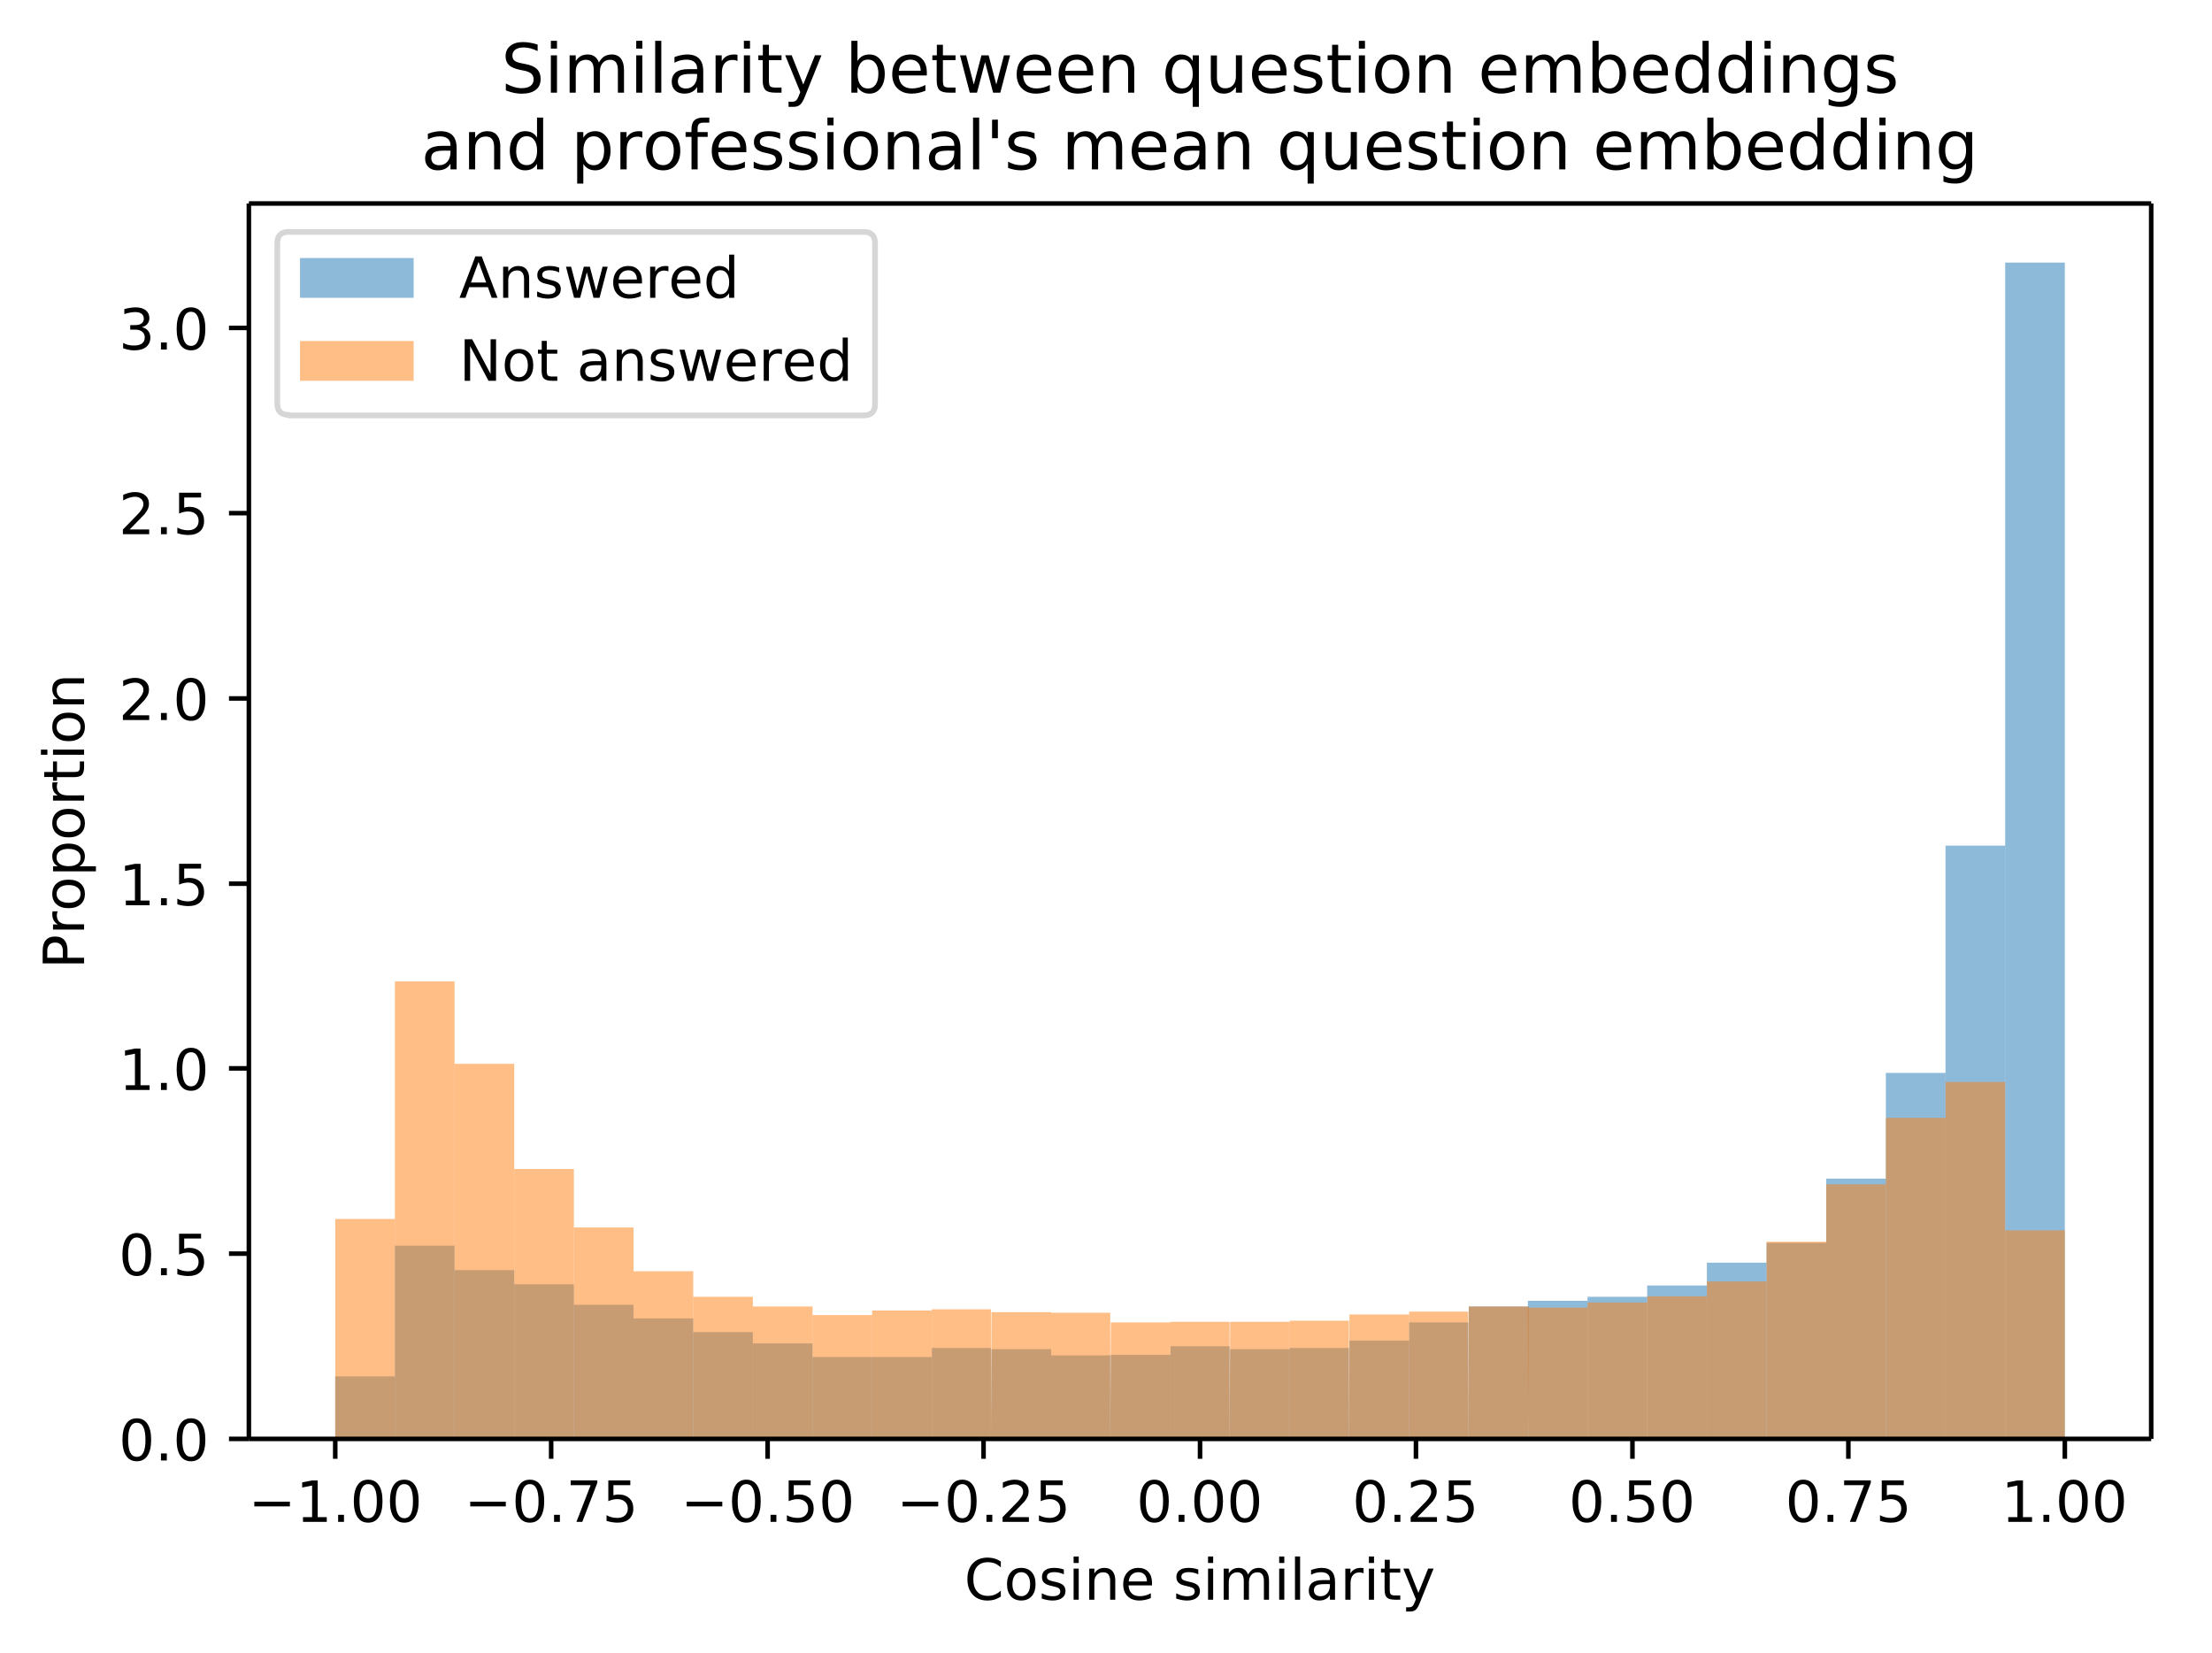 <svg height="387.7" viewBox="0 0 389.3 290.8" width="519" xmlns="http://www.w3.org/2000/svg" xmlns:xlink="http://www.w3.org/1999/xlink"><defs><style>*{stroke-linecap:butt;stroke-linejoin:round}</style></defs><g id="figure_1"><path d="M0 290.8h389.3V0H0z" fill="none" id="patch_1"/><g id="axes_1"><path d="M43.8 253.2h334.8V35.8H43.8z" fill="#fff" id="patch_2"/><path clip-path="url(#pc7cd8b26fc)" d="M59 253.2h10.5v-11H59z" fill="#1f77b4" fill-opacity=".5" id="patch_3"/><path clip-path="url(#pc7cd8b26fc)" d="M69.5 253.2H80v-34H69.5z" fill="#1f77b4" fill-opacity=".5" id="patch_4"/><path clip-path="url(#pc7cd8b26fc)" d="M80 253.2h10.5v-29.7H80z" fill="#1f77b4" fill-opacity=".5" id="patch_5"/><path clip-path="url(#pc7cd8b26fc)" d="M90.5 253.2H101V226H90.5z" fill="#1f77b4" fill-opacity=".5" id="patch_6"/><path clip-path="url(#pc7cd8b26fc)" d="M101 253.2h10.5v-23.6H101z" fill="#1f77b4" fill-opacity=".5" id="patch_7"/><path clip-path="url(#pc7cd8b26fc)" d="M111.5 253.2H122V232h-10.5z" fill="#1f77b4" fill-opacity=".5" id="patch_8"/><path clip-path="url(#pc7cd8b26fc)" d="M122 253.2h10.5v-18.8H122z" fill="#1f77b4" fill-opacity=".5" id="patch_9"/><path clip-path="url(#pc7cd8b26fc)" d="M132.5 253.2H143v-16.8h-10.5z" fill="#1f77b4" fill-opacity=".5" id="patch_10"/><path clip-path="url(#pc7cd8b26fc)" d="M143 253.2h10.5v-14.4H143z" fill="#1f77b4" fill-opacity=".5" id="patch_11"/><path clip-path="url(#pc7cd8b26fc)" d="M153.5 253.2H164v-14.4h-10.5z" fill="#1f77b4" fill-opacity=".5" id="patch_12"/><path clip-path="url(#pc7cd8b26fc)" d="M164 253.2h10.4v-16H164z" fill="#1f77b4" fill-opacity=".5" id="patch_13"/><path clip-path="url(#pc7cd8b26fc)" d="M174.4 253.2H185v-15.8h-10.5z" fill="#1f77b4" fill-opacity=".5" id="patch_14"/><path clip-path="url(#pc7cd8b26fc)" d="M185 253.2h10.4v-14.7H185z" fill="#1f77b4" fill-opacity=".5" id="patch_15"/><path clip-path="url(#pc7cd8b26fc)" d="M195.4 253.2H206v-14.8h-10.5z" fill="#1f77b4" fill-opacity=".5" id="patch_16"/><path clip-path="url(#pc7cd8b26fc)" d="M206 253.2h10.4v-16.3H206z" fill="#1f77b4" fill-opacity=".5" id="patch_17"/><path clip-path="url(#pc7cd8b26fc)" d="M216.4 253.2H227v-15.8h-10.5z" fill="#1f77b4" fill-opacity=".5" id="patch_18"/><path clip-path="url(#pc7cd8b26fc)" d="M227 253.2h10.4v-16H227z" fill="#1f77b4" fill-opacity=".5" id="patch_19"/><path clip-path="url(#pc7cd8b26fc)" d="M237.4 253.2H248v-17.3h-10.5z" fill="#1f77b4" fill-opacity=".5" id="patch_20"/><path clip-path="url(#pc7cd8b26fc)" d="M248 253.2h10.4v-20.5H248z" fill="#1f77b4" fill-opacity=".5" id="patch_21"/><path clip-path="url(#pc7cd8b26fc)" d="M258.4 253.2H269v-23.3h-10.5z" fill="#1f77b4" fill-opacity=".5" id="patch_22"/><path clip-path="url(#pc7cd8b26fc)" d="M269 253.2h10.4v-24.3h-10.5z" fill="#1f77b4" fill-opacity=".5" id="patch_23"/><path clip-path="url(#pc7cd8b26fc)" d="M279.4 253.2h10.5v-25h-10.5z" fill="#1f77b4" fill-opacity=".5" id="patch_24"/><path clip-path="url(#pc7cd8b26fc)" d="M289.9 253.2h10.5v-27h-10.5z" fill="#1f77b4" fill-opacity=".5" id="patch_25"/><path clip-path="url(#pc7cd8b26fc)" d="M300.4 253.2h10.5v-31h-10.5z" fill="#1f77b4" fill-opacity=".5" id="patch_26"/><path clip-path="url(#pc7cd8b26fc)" d="M310.9 253.2h10.5v-34.5h-10.5z" fill="#1f77b4" fill-opacity=".5" id="patch_27"/><path clip-path="url(#pc7cd8b26fc)" d="M321.4 253.2h10.5v-45.8h-10.5z" fill="#1f77b4" fill-opacity=".5" id="patch_28"/><path clip-path="url(#pc7cd8b26fc)" d="M331.9 253.2h10.5v-64.4h-10.5z" fill="#1f77b4" fill-opacity=".5" id="patch_29"/><path clip-path="url(#pc7cd8b26fc)" d="M342.4 253.2h10.5V148.8h-10.5z" fill="#1f77b4" fill-opacity=".5" id="patch_30"/><path clip-path="url(#pc7cd8b26fc)" d="M352.9 253.2h10.5v-207h-10.5z" fill="#1f77b4" fill-opacity=".5" id="patch_31"/><path clip-path="url(#pc7cd8b26fc)" d="M59 253.2h10.5v-38.7H59z" fill="#ff7f0e" fill-opacity=".5" id="patch_32"/><path clip-path="url(#pc7cd8b26fc)" d="M69.5 253.2H80v-80.5H69.5z" fill="#ff7f0e" fill-opacity=".5" id="patch_33"/><path clip-path="url(#pc7cd8b26fc)" d="M80 253.2h10.5v-66H80z" fill="#ff7f0e" fill-opacity=".5" id="patch_34"/><path clip-path="url(#pc7cd8b26fc)" d="M90.5 253.2H101v-47.5H90.5z" fill="#ff7f0e" fill-opacity=".5" id="patch_35"/><path clip-path="url(#pc7cd8b26fc)" d="M101 253.2h10.5V216H101z" fill="#ff7f0e" fill-opacity=".5" id="patch_36"/><path clip-path="url(#pc7cd8b26fc)" d="M111.5 253.2H122v-29.5h-10.5z" fill="#ff7f0e" fill-opacity=".5" id="patch_37"/><path clip-path="url(#pc7cd8b26fc)" d="M122 253.2h10.5v-25H122z" fill="#ff7f0e" fill-opacity=".5" id="patch_38"/><path clip-path="url(#pc7cd8b26fc)" d="M132.5 253.2H143v-23.3h-10.5z" fill="#ff7f0e" fill-opacity=".5" id="patch_39"/><path clip-path="url(#pc7cd8b26fc)" d="M143 253.2h10.5v-21.8H143z" fill="#ff7f0e" fill-opacity=".5" id="patch_40"/><path clip-path="url(#pc7cd8b26fc)" d="M153.5 253.2H164v-22.6h-10.5z" fill="#ff7f0e" fill-opacity=".5" id="patch_41"/><path clip-path="url(#pc7cd8b26fc)" d="M164 253.2h10.4v-22.8H164z" fill="#ff7f0e" fill-opacity=".5" id="patch_42"/><path clip-path="url(#pc7cd8b26fc)" d="M174.4 253.2H185v-22.3h-10.5z" fill="#ff7f0e" fill-opacity=".5" id="patch_43"/><path clip-path="url(#pc7cd8b26fc)" d="M185 253.2h10.4V231H185z" fill="#ff7f0e" fill-opacity=".5" id="patch_44"/><path clip-path="url(#pc7cd8b26fc)" d="M195.4 253.2H206v-20.5h-10.5z" fill="#ff7f0e" fill-opacity=".5" id="patch_45"/><path clip-path="url(#pc7cd8b26fc)" d="M206 253.2h10.4v-20.6H206z" fill="#ff7f0e" fill-opacity=".5" id="patch_46"/><path clip-path="url(#pc7cd8b26fc)" d="M216.4 253.2H227v-20.6h-10.5z" fill="#ff7f0e" fill-opacity=".5" id="patch_47"/><path clip-path="url(#pc7cd8b26fc)" d="M227 253.2h10.4v-20.8H227z" fill="#ff7f0e" fill-opacity=".5" id="patch_48"/><path clip-path="url(#pc7cd8b26fc)" d="M237.4 253.2H248v-21.9h-10.5z" fill="#ff7f0e" fill-opacity=".5" id="patch_49"/><path clip-path="url(#pc7cd8b26fc)" d="M248 253.2h10.4v-22.4H248z" fill="#ff7f0e" fill-opacity=".5" id="patch_50"/><path clip-path="url(#pc7cd8b26fc)" d="M258.4 253.2H269v-23.3h-10.5z" fill="#ff7f0e" fill-opacity=".5" id="patch_51"/><path clip-path="url(#pc7cd8b26fc)" d="M269 253.2h10.4v-23.1h-10.5z" fill="#ff7f0e" fill-opacity=".5" id="patch_52"/><path clip-path="url(#pc7cd8b26fc)" d="M279.4 253.2h10.5v-24h-10.5z" fill="#ff7f0e" fill-opacity=".5" id="patch_53"/><path clip-path="url(#pc7cd8b26fc)" d="M289.9 253.2h10.5v-25.1h-10.5z" fill="#ff7f0e" fill-opacity=".5" id="patch_54"/><path clip-path="url(#pc7cd8b26fc)" d="M300.4 253.2h10.5v-27.7h-10.5z" fill="#ff7f0e" fill-opacity=".5" id="patch_55"/><path clip-path="url(#pc7cd8b26fc)" d="M310.9 253.2h10.5v-34.7h-10.5z" fill="#ff7f0e" fill-opacity=".5" id="patch_56"/><path clip-path="url(#pc7cd8b26fc)" d="M321.4 253.2h10.5v-44.8h-10.5z" fill="#ff7f0e" fill-opacity=".5" id="patch_57"/><path clip-path="url(#pc7cd8b26fc)" d="M331.9 253.2h10.5v-56.5h-10.5z" fill="#ff7f0e" fill-opacity=".5" id="patch_58"/><path clip-path="url(#pc7cd8b26fc)" d="M342.4 253.2h10.5v-62.8h-10.5z" fill="#ff7f0e" fill-opacity=".5" id="patch_59"/><path clip-path="url(#pc7cd8b26fc)" d="M352.9 253.2h10.5v-36.7h-10.5z" fill="#ff7f0e" fill-opacity=".5" id="patch_60"/><g id="matplotlib.axis_1"><g id="xtick_1"><g id="line2d_1"><defs><path d="M0 0v3.5" id="m73b3be6d6d" stroke="#000" stroke-width=".8"/></defs><use x="59" xlink:href="#m73b3be6d6d" y="253.2" stroke="#000" stroke-width=".8"/></g><g id="text_1"><defs><path d="M10.6 35.5h62.6v-8.3H10.6z" id="DejaVuSans-8722"/><path d="M12.4 8.3h16.1v55.6L11 60.4v9l17.4 3.5h9.9V8.3h16V0H12.5z" id="DejaVuSans-49"/><path d="M10.7 12.4H21V0H10.7z" id="DejaVuSans-46"/><path d="M31.8 66.4q-7.6 0-11.5-7.5-3.8-7.5-3.8-22.5t3.8-22.5q3.9-7.5 11.5-7.5 7.7 0 11.5 7.5T47 36.4q0 15-3.8 22.5t-11.5 7.5zm0 7.8q12.2 0 18.7-9.7T57 36.4Q57 18 50.5 8.3 44-1.4 31.8-1.4 19.5-1.4 13 8.3q-6.5 9.7-6.5 28 0 18.5 6.5 28.2 6.4 9.7 18.7 9.7z" id="DejaVuSans-48"/></defs><g transform="matrix(.1 0 0 -.1 43.7 267.8)"><use xlink:href="#DejaVuSans-8722"/><use x="83.8" xlink:href="#DejaVuSans-49"/><use x="147.4" xlink:href="#DejaVuSans-46"/><use x="179.2" xlink:href="#DejaVuSans-48"/><use x="242.8" xlink:href="#DejaVuSans-48"/></g></g></g><g id="xtick_2"><use x="97" xlink:href="#m73b3be6d6d" y="253.2" stroke="#000" stroke-width=".8" id="line2d_2"/><g id="text_2"><defs><path d="M8.2 73h46.9v-4.3L28.6 0H18.3l25 64.6H8.1z" id="DejaVuSans-55"/><path d="M10.8 73h38.7v-8.4H19.8V46.7q2.2.8 4.3 1.1 2.2.4 4.3.4 12.2 0 19.4-6.7 7-6.7 7-18.1 0-11.8-7.2-18.3-7.4-6.5-20.7-6.5-4.6 0-9.4.8-4.7.7-9.8 2.3v10q4.4-2.5 9.1-3.6 4.7-1.2 9.9-1.2 8.5 0 13.4 4.4 5 4.5 5 12 0 7.7-5 12.1Q35 40 26.7 40q-4 0-7.9-.9-4-.9-8-2.7z" id="DejaVuSans-53"/></defs><g transform="matrix(.1 0 0 -.1 81.7 267.8)"><use xlink:href="#DejaVuSans-8722"/><use x="83.8" xlink:href="#DejaVuSans-48"/><use x="147.4" xlink:href="#DejaVuSans-46"/><use x="179.2" xlink:href="#DejaVuSans-55"/><use x="242.8" xlink:href="#DejaVuSans-53"/></g></g></g><g id="xtick_3"><use x="135.1" xlink:href="#m73b3be6d6d" y="253.2" stroke="#000" stroke-width=".8" id="line2d_3"/><g transform="matrix(.1 0 0 -.1 119.8 267.8)" id="text_3"><use xlink:href="#DejaVuSans-8722"/><use x="83.8" xlink:href="#DejaVuSans-48"/><use x="147.4" xlink:href="#DejaVuSans-46"/><use x="179.2" xlink:href="#DejaVuSans-53"/><use x="242.8" xlink:href="#DejaVuSans-48"/></g></g><g id="xtick_4"><use x="173.1" xlink:href="#m73b3be6d6d" y="253.2" stroke="#000" stroke-width=".8" id="line2d_4"/><g id="text_4"><defs><path d="M19.2 8.3h34.4V0H7.3v8.3l15.3 15.6q9.7 9.8 12.2 12.6 4.7 5.3 6.6 9 2 3.7 2 7.3 0 5.8-4.2 9.5-4 3.6-10.6 3.6-4.6 0-9.8-1.6-5.1-1.6-11-4.9v10q6 2.4 11.1 3.6 5.2 1.2 9.5 1.2 11.4 0 18-5.7 6.8-5.6 6.8-15 0-4.6-1.7-8.6-1.6-4-6-9.5l-7.9-8.2L19.2 8.3z" id="DejaVuSans-50"/></defs><g transform="matrix(.1 0 0 -.1 157.8 267.8)"><use xlink:href="#DejaVuSans-8722"/><use x="83.8" xlink:href="#DejaVuSans-48"/><use x="147.4" xlink:href="#DejaVuSans-46"/><use x="179.2" xlink:href="#DejaVuSans-50"/><use x="242.8" xlink:href="#DejaVuSans-53"/></g></g></g><g id="xtick_5"><use x="211.2" xlink:href="#m73b3be6d6d" y="253.2" stroke="#000" stroke-width=".8" id="line2d_5"/><g transform="matrix(.1 0 0 -.1 200 267.8)" id="text_5"><use xlink:href="#DejaVuSans-48"/><use x="63.6" xlink:href="#DejaVuSans-46"/><use x="95.4" xlink:href="#DejaVuSans-48"/><use x="159" xlink:href="#DejaVuSans-48"/></g></g><g id="xtick_6"><use x="249.2" xlink:href="#m73b3be6d6d" y="253.2" stroke="#000" stroke-width=".8" id="line2d_6"/><g transform="matrix(.1 0 0 -.1 238 267.8)" id="text_6"><use xlink:href="#DejaVuSans-48"/><use x="63.6" xlink:href="#DejaVuSans-46"/><use x="95.4" xlink:href="#DejaVuSans-50"/><use x="159" xlink:href="#DejaVuSans-53"/></g></g><g id="xtick_7"><use x="287.3" xlink:href="#m73b3be6d6d" y="253.2" stroke="#000" stroke-width=".8" id="line2d_7"/><g transform="matrix(.1 0 0 -.1 276.1 267.8)" id="text_7"><use xlink:href="#DejaVuSans-48"/><use x="63.6" xlink:href="#DejaVuSans-46"/><use x="95.4" xlink:href="#DejaVuSans-53"/><use x="159" xlink:href="#DejaVuSans-48"/></g></g><g id="xtick_8"><use x="325.3" xlink:href="#m73b3be6d6d" y="253.2" stroke="#000" stroke-width=".8" id="line2d_8"/><g transform="matrix(.1 0 0 -.1 314.2 267.8)" id="text_8"><use xlink:href="#DejaVuSans-48"/><use x="63.6" xlink:href="#DejaVuSans-46"/><use x="95.4" xlink:href="#DejaVuSans-55"/><use x="159" xlink:href="#DejaVuSans-53"/></g></g><g id="xtick_9"><use x="363.4" xlink:href="#m73b3be6d6d" y="253.2" stroke="#000" stroke-width=".8" id="line2d_9"/><g transform="matrix(.1 0 0 -.1 352.2 267.8)" id="text_9"><use xlink:href="#DejaVuSans-49"/><use x="63.6" xlink:href="#DejaVuSans-46"/><use x="95.4" xlink:href="#DejaVuSans-48"/><use x="159" xlink:href="#DejaVuSans-48"/></g></g><g id="text_10"><defs><path d="M52 44.2q3.4 6 8 9Q64.9 56 71 56q8.6 0 13.3-6 4.6-6 4.6-17V0h-9v32.7q0 7.9-2.8 11.7-2.8 3.8-8.5 3.8-7 0-11-4.7-4-4.6-4-12.6V0h-9.1v32.7q0 8-2.8 11.7-2.8 3.8-8.6 3.8-6.9 0-11-4.7-4-4.6-4-12.6V0h-9v54.7h9v-8.5q3 5 7.4 7.4Q29.8 56 35.7 56q6 0 10.1-3 4.2-3 6.2-8.8z" id="DejaVuSans-109"/><path d="M64.4 67.3V56.9q-5 4.6-10.6 7Q48 66 41.8 66q-12.5 0-19.1-7.6Q16 50.8 16 36.4q0-14.4 6.7-22 6.6-7.7 19.1-7.7 6.3 0 12 2.3 5.6 2.3 10.6 7V5.5q-5.2-3.5-11-5.3-5.7-1.7-12.2-1.7-16.5 0-26 10.1-9.6 10.1-9.6 27.7T15.1 64q9.6 10.1 26.1 10.1 6.5 0 12.3-1.7 5.8-1.8 11-5.2z" id="DejaVuSans-67"/><path d="M44.3 53v-8.4q-3.8 2-8 2.9-4 1-8.4 1-6.7 0-10-2-3.4-2.1-3.4-6.2 0-3.1 2.4-5 2.4-1.7 9.6-3.3l3-.7q9.7-2 13.7-5.8 4-3.7 4-10.4 0-7.6-6-12-6-4.5-16.6-4.5-4.4 0-9.1.8-4.8.9-10 2.6v9.3q5-2.6 9.7-4 4.9-1.2 9.6-1.2 6.4 0 9.8 2.2 3.4 2.2 3.4 6.1 0 3.7-2.5 5.6-2.4 2-10.8 3.8l-3.1.7q-8.4 1.8-12 5.4-3.8 3.6-3.8 10 0 7.7 5.5 11.9Q16.7 56 26.8 56q5 0 9.4-.7 4.4-.8 8-2.2z" id="DejaVuSans-115"/><path d="M9.4 54.7h9V0h-9zm0 21.3h9V64.6h-9z" id="DejaVuSans-105"/><path d="M54.9 33V0h-9v32.7q0 7.8-3 11.6-3 3.9-9.1 3.9-7.3 0-11.5-4.7Q18.1 39 18.1 31V0h-9v54.7h9v-8.5q3.2 5 7.6 7.4Q30.1 56 35.8 56q9.4 0 14.2-5.8Q55 44.3 55 33z" id="DejaVuSans-110"/><path d="M56.2 29.6v-4.4H14.9q.6-9.3 5.6-14.1 5-4.9 14-4.9 5 0 10 1.3 4.8 1.2 9.6 3.8V2.8q-4.8-2-10-3.1-5-1.1-10.2-1.1-13.1 0-20.7 7.6-7.7 7.6-7.7 20.6 0 13.4 7.3 21.3Q20 56 32.3 56q11 0 17.5-7.1 6.4-7.1 6.4-19.3zm-9 2.6q0 7.4-4.1 11.8-4 4.4-10.7 4.4-7.5 0-12-4.3-4.5-4.2-5.2-12z" id="DejaVuSans-101"/><path d="M30.6 48.4q-7.2 0-11.4-5.6Q15 37 15 27.3t4.2-15.5q4.1-5.6 11.4-5.6 7.2 0 11.4 5.7 4.2 5.6 4.2 15.4 0 9.7-4.2 15.4-4.2 5.7-11.4 5.7zm0 7.6q11.7 0 18.4-7.6 6.7-7.6 6.7-21.1 0-13.4-6.7-21-6.7-7.7-18.4-7.7-11.8 0-18.4 7.6Q5.5 14 5.5 27.3q0 13.5 6.7 21Q18.8 56 30.6 56z" id="DejaVuSans-111"/><path d="M9.4 76h9V0h-9z" id="DejaVuSans-108"/><path d="M34.3 27.5q-11 0-15.1-2.5-4.2-2.5-4.2-8.5 0-4.8 3.1-7.6 3.2-2.8 8.6-2.8 7.5 0 12 5.3t4.5 14v2zm17.9 3.7V0h-9v8.3q-3-5-7.7-7.3Q31-1.4 24.3-1.4 16-1.4 11 3.3 6 8 6 15.9q0 9.2 6.2 14 6.2 4.6 18.4 4.6h12.6v1q0 6.1-4 9.5-4.1 3.4-11.5 3.4-4.7 0-9.2-1.1-4.4-1.2-8.5-3.4v8.3q5 2 9.6 2.8 4.6 1 9 1 11.9 0 17.7-6.2 5.9-6.1 5.9-18.6z" id="DejaVuSans-97"/><path d="M41.1 46.3q-1.5.9-3.3 1.3-1.8.4-4 .4-7.5 0-11.6-5-4-5-4-14.2V0H9v54.7h9v-8.5q2.9 5 7.4 7.4Q30 56 36.5 56l2-.1 2.6-.4z" id="DejaVuSans-114"/><path d="M18.3 70.2V54.7h18.5v-7H18.3V18q0-6.7 1.8-8.6 1.9-1.9 7.5-1.9h9.2V0h-9.2Q17.2 0 13.2 3.9T9.2 18v29.7H2.8v7h6.6v15.5z" id="DejaVuSans-116"/><path d="M32.2-5q-3.8-9.8-7.5-12.8-3.6-3-9.6-3H7.9v7.5h5.3q3.7 0 5.7 1.8 2.1 1.7 4.6 8.3l1.6 4L3 54.8h9.5l17-42.8 17.2 42.8h9.5z" id="DejaVuSans-121"/></defs><g transform="matrix(.1 0 0 -.1 169.7 281.5)"><use xlink:href="#DejaVuSans-67"/><use x="69.8" xlink:href="#DejaVuSans-111"/><use x="131" xlink:href="#DejaVuSans-115"/><use x="183.1" xlink:href="#DejaVuSans-105"/><use x="210.9" xlink:href="#DejaVuSans-110"/><use x="274.3" xlink:href="#DejaVuSans-101"/><use x="335.8" xlink:href="#DejaVuSans-32"/><use x="367.6" xlink:href="#DejaVuSans-115"/><use x="419.7" xlink:href="#DejaVuSans-105"/><use x="447.5" xlink:href="#DejaVuSans-109"/><use x="544.9" xlink:href="#DejaVuSans-105"/><use x="572.7" xlink:href="#DejaVuSans-108"/><use x="600.4" xlink:href="#DejaVuSans-97"/><use x="661.7" xlink:href="#DejaVuSans-114"/><use x="702.8" xlink:href="#DejaVuSans-105"/><use x="730.6" xlink:href="#DejaVuSans-116"/><use x="769.8" xlink:href="#DejaVuSans-121"/></g></g></g><g id="matplotlib.axis_2"><g id="ytick_1"><g id="line2d_10"><defs><path d="M0 0h-3.5" id="me50ebf717c" stroke="#000" stroke-width=".8"/></defs><use x="43.8" xlink:href="#me50ebf717c" y="253.2" stroke="#000" stroke-width=".8"/></g><g transform="matrix(.1 0 0 -.1 20.9 257)" id="text_11"><use xlink:href="#DejaVuSans-48"/><use x="63.6" xlink:href="#DejaVuSans-46"/><use x="95.4" xlink:href="#DejaVuSans-48"/></g></g><g id="ytick_2"><use x="43.8" xlink:href="#me50ebf717c" y="220.6" stroke="#000" stroke-width=".8" id="line2d_11"/><g transform="matrix(.1 0 0 -.1 20.9 224.4)" id="text_12"><use xlink:href="#DejaVuSans-48"/><use x="63.6" xlink:href="#DejaVuSans-46"/><use x="95.4" xlink:href="#DejaVuSans-53"/></g></g><g id="ytick_3"><use x="43.8" xlink:href="#me50ebf717c" y="188" stroke="#000" stroke-width=".8" id="line2d_12"/><g transform="matrix(.1 0 0 -.1 20.9 191.8)" id="text_13"><use xlink:href="#DejaVuSans-49"/><use x="63.6" xlink:href="#DejaVuSans-46"/><use x="95.4" xlink:href="#DejaVuSans-48"/></g></g><g id="ytick_4"><use x="43.8" xlink:href="#me50ebf717c" y="155.5" stroke="#000" stroke-width=".8" id="line2d_13"/><g transform="matrix(.1 0 0 -.1 20.9 159.3)" id="text_14"><use xlink:href="#DejaVuSans-49"/><use x="63.6" xlink:href="#DejaVuSans-46"/><use x="95.4" xlink:href="#DejaVuSans-53"/></g></g><g id="ytick_5"><use x="43.8" xlink:href="#me50ebf717c" y="122.9" stroke="#000" stroke-width=".8" id="line2d_14"/><g transform="matrix(.1 0 0 -.1 20.9 126.7)" id="text_15"><use xlink:href="#DejaVuSans-50"/><use x="63.6" xlink:href="#DejaVuSans-46"/><use x="95.4" xlink:href="#DejaVuSans-48"/></g></g><g id="ytick_6"><use x="43.8" xlink:href="#me50ebf717c" y="90.3" stroke="#000" stroke-width=".8" id="line2d_15"/><g transform="matrix(.1 0 0 -.1 20.9 94)" id="text_16"><use xlink:href="#DejaVuSans-50"/><use x="63.6" xlink:href="#DejaVuSans-46"/><use x="95.4" xlink:href="#DejaVuSans-53"/></g></g><g id="ytick_7"><use x="43.8" xlink:href="#me50ebf717c" y="57.7" stroke="#000" stroke-width=".8" id="line2d_16"/><g id="text_17"><defs><path d="M40.6 39.3q7-1.5 11-6.3t4-11.8q0-10.8-7.4-16.7-7.4-6-21.1-6-4.6 0-9.4 1-4.9.9-10 2.7v9.5q4-2.4 8.9-3.6Q21.5 7 26.8 7q9.3 0 14.1 3.6 4.9 3.7 4.9 10.7 0 6.4-4.5 10Q36.8 35 28.7 35h-8.5V43h9q7.2 0 11 3 3.9 2.8 3.9 8.3 0 5.6-4 8.6t-11.4 3q-4 0-8.7-.9-4.6-.8-10.2-2.7v8.8q5.6 1.6 10.5 2.3 5 .8 9.3.8 11.2 0 17.8-5 6.5-5.2 6.5-13.9 0-6-3.5-10.2-3.4-4.2-9.8-5.8z" id="DejaVuSans-51"/></defs><g transform="matrix(.1 0 0 -.1 20.9 61.5)"><use xlink:href="#DejaVuSans-51"/><use x="63.6" xlink:href="#DejaVuSans-46"/><use x="95.4" xlink:href="#DejaVuSans-48"/></g></g></g><g id="text_18"><defs><path d="M19.7 64.8V37.4H32q6.9 0 10.6 3.6 3.8 3.5 3.8 10.1t-3.8 10.1q-3.7 3.6-10.6 3.6zm-9.9 8.1h22.3q12.2 0 18.5-5.5Q57 61.8 57 51q0-10.8-6.3-16.3t-18.5-5.5H19.7V0H9.8z" id="DejaVuSans-80"/><path d="M18.1 8.2v-29h-9v75.5h9v-8.3q2.9 4.9 7.2 7.2Q29.6 56 35.6 56q10 0 16.2-8Q58 40.3 58 27.4q0-12.9-6.2-20.8-6.2-8-16.2-8-6 0-10.3 2.5Q21 3.3 18 8.2zm30.6 19.1q0 9.9-4 15.5-4.2 5.7-11.3 5.7-7.1 0-11.2-5.7-4-5.6-4-15.5 0-10 4-15.6t11.2-5.6q7.1 0 11.2 5.7 4 5.6 4 15.5z" id="DejaVuSans-112"/></defs><g transform="matrix(0 -.1 -.1 0 14.8 170.5)"><use xlink:href="#DejaVuSans-80"/><use x="60.3" xlink:href="#DejaVuSans-114"/><use x="101.4" xlink:href="#DejaVuSans-111"/><use x="162.6" xlink:href="#DejaVuSans-112"/><use x="226" xlink:href="#DejaVuSans-111"/><use x="287.2" xlink:href="#DejaVuSans-114"/><use x="328.3" xlink:href="#DejaVuSans-116"/><use x="367.5" xlink:href="#DejaVuSans-105"/><use x="395.3" xlink:href="#DejaVuSans-111"/><use x="456.5" xlink:href="#DejaVuSans-110"/></g></g></g><path d="M43.8 253.2V35.8" fill="none" stroke="#000" stroke-linecap="square" stroke-width=".8" id="patch_61"/><path d="M378.6 253.2V35.8" fill="none" stroke="#000" stroke-linecap="square" stroke-width=".8" id="patch_62"/><path d="M43.8 253.2h334.8" fill="none" stroke="#000" stroke-linecap="square" stroke-width=".8" id="patch_63"/><path d="M43.8 35.8h334.8" fill="none" stroke="#000" stroke-linecap="square" stroke-width=".8" id="patch_64"/><g id="text_19"><defs><path d="M53.5 70.5V61q-5.6 2.7-10.6 4-5 1.3-9.6 1.3-8 0-12.4-3.1t-4.4-8.9q0-4.8 3-7.3 2.8-2.5 11-4l5.9-1.2q11-2.1 16.3-7.4 5.2-5.3 5.2-14.2 0-10.6-7.1-16Q43.7-1.5 30-1.5q-5.2 0-11 1.1Q13 1 6.9 3.3v10.2q6-3.4 11.8-5.1Q24.4 6.6 30 6.6q8.4 0 13 3.3t4.6 9.5q0 5.4-3.3 8.4t-10.8 4.5l-6 1.2q-11 2.2-16 6.9t-5 13q0 9.7 7 15.3 6.7 5.5 18.7 5.5 5.1 0 10.4-1 5.4-.8 11-2.7z" id="DejaVuSans-83"/><path d="M48.7 27.3q0 9.9-4 15.5-4.2 5.7-11.3 5.7-7.1 0-11.2-5.7-4-5.6-4-15.5 0-10 4-15.6t11.2-5.6q7.1 0 11.2 5.7 4 5.6 4 15.5zM18 46.3q2.9 5 7.2 7.3Q29.6 56 35.6 56q10 0 16.2-8Q58 40.3 58 27.4q0-12.9-6.2-20.8-6.2-8-16.2-8-6 0-10.3 2.5Q21 3.3 18 8.2V0h-9v76h9z" id="DejaVuSans-98"/><path d="M4.2 54.7h9L24.4 12l11.2 42.7h10.6L57.4 12l11.2 42.7h9L63.3 0H52.7L40.9 44.8 29.1 0H18.5z" id="DejaVuSans-119"/><path d="M14.8 27.3q0-10 4-15.6Q23 6.2 30.2 6.2q7.1 0 11.2 5.7 4.1 5.6 4.1 15.5t-4.1 15.5q-4.1 5.7-11.2 5.7t-11.2-5.7q-4.1-5.6-4.1-15.5zM45.4 8.2Q42.6 3.3 38.3 1q-4.4-2.4-10.4-2.4-10 0-16.2 7.9-6.2 8-6.2 20.8 0 12.9 6.2 20.8Q18 56 28 56q6 0 10.4-2.4 4.3-2.3 7.1-7.2v8.3h9v-75.5h-9z" id="DejaVuSans-113"/><path d="M8.5 21.6v33h9V22q0-7.7 3-11.6 3-4 9-4 7.4 0 11.6 4.7 4.2 4.7 4.2 12.7v31h9V0h-9v8.4Q42 3.4 37.7 1q-4.3-2.4-10-2.4-9.4 0-14.3 5.8-4.9 5.9-4.9 17.2zM31.1 56z" id="DejaVuSans-117"/><path d="M45.4 46.4V76h9V0h-9v8.2Q42.6 3.3 38.3 1q-4.4-2.4-10.4-2.4-10 0-16.2 7.9-6.2 8-6.2 20.8 0 12.9 6.2 20.8Q18 56 28 56q6 0 10.4-2.4 4.3-2.3 7.1-7.2zM14.8 27.3q0-10 4-15.6Q23 6.2 30.2 6.2q7.1 0 11.2 5.7 4.1 5.6 4.1 15.5t-4.1 15.5q-4.1 5.7-11.2 5.7t-11.2-5.7q-4.1-5.6-4.1-15.5z" id="DejaVuSans-100"/><path d="M45.4 28q0 9.8-4 15.1-4 5.4-11.3 5.4-7.2 0-11.3-5.4-4-5.4-4-15.1t4-15.1q4-5.4 11.3-5.4 7.3 0 11.3 5.4 4 5.4 4 15zm9-21.2q0-14-6.2-20.8-6.2-6.8-19-6.8-4.7 0-9 .7-4.1.7-8 2.2v8.7q3.9-2.1 7.7-3.1 3.9-1 7.9-1 8.8 0 13.2 4.5 4.4 4.6 4.4 14v4.4q-2.8-4.8-7.1-7.2Q33.9 0 27.9 0q-10 0-16.2 7.7Q5.5 15.3 5.5 28q0 12.7 6.2 20.3Q17.8 56 27.9 56q6 0 10.4-2.4 4.3-2.4 7.1-7.2v8.3h9z" id="DejaVuSans-103"/></defs><g transform="matrix(.12 0 0 -.12 88.2 16.3)"><use xlink:href="#DejaVuSans-83"/><use x="63.5" xlink:href="#DejaVuSans-105"/><use x="91.3" xlink:href="#DejaVuSans-109"/><use x="188.7" xlink:href="#DejaVuSans-105"/><use x="216.5" xlink:href="#DejaVuSans-108"/><use x="244.2" xlink:href="#DejaVuSans-97"/><use x="305.5" xlink:href="#DejaVuSans-114"/><use x="346.6" xlink:href="#DejaVuSans-105"/><use x="374.4" xlink:href="#DejaVuSans-116"/><use x="413.6" xlink:href="#DejaVuSans-121"/><use x="472.8" xlink:href="#DejaVuSans-32"/><use x="504.6" xlink:href="#DejaVuSans-98"/><use x="568.1" xlink:href="#DejaVuSans-101"/><use x="629.6" xlink:href="#DejaVuSans-116"/><use x="668.8" xlink:href="#DejaVuSans-119"/><use x="750.6" xlink:href="#DejaVuSans-101"/><use x="812.1" xlink:href="#DejaVuSans-101"/><use x="873.6" xlink:href="#DejaVuSans-110"/><use x="937" xlink:href="#DejaVuSans-32"/><use x="968.8" xlink:href="#DejaVuSans-113"/><use x="1032.3" xlink:href="#DejaVuSans-117"/><use x="1095.7" xlink:href="#DejaVuSans-101"/><use x="1157.2" xlink:href="#DejaVuSans-115"/><use x="1209.3" xlink:href="#DejaVuSans-116"/><use x="1248.5" xlink:href="#DejaVuSans-105"/><use x="1276.3" xlink:href="#DejaVuSans-111"/><use x="1337.5" xlink:href="#DejaVuSans-110"/><use x="1400.8" xlink:href="#DejaVuSans-32"/><use x="1432.6" xlink:href="#DejaVuSans-101"/><use x="1494.1" xlink:href="#DejaVuSans-109"/><use x="1591.6" xlink:href="#DejaVuSans-98"/><use x="1655" xlink:href="#DejaVuSans-101"/><use x="1716.6" xlink:href="#DejaVuSans-100"/><use x="1780" xlink:href="#DejaVuSans-100"/><use x="1843.5" xlink:href="#DejaVuSans-105"/><use x="1871.3" xlink:href="#DejaVuSans-110"/><use x="1934.7" xlink:href="#DejaVuSans-103"/><use x="1998.1" xlink:href="#DejaVuSans-115"/></g><defs><path d="M37.1 76v-7.5h-8.6q-4.8 0-6.7-2-1.9-2-1.9-7v-4.8h14.8v-7H20V0h-9v47.7H2.3v7h8.6v3.8q0 9.1 4.2 13.3Q19.4 76 28.6 76z" id="DejaVuSans-102"/><path d="M18 73V45.7H9.5v27.1z" id="DejaVuSans-39"/></defs><g transform="matrix(.12 0 0 -.12 74.1 29.8)"><use xlink:href="#DejaVuSans-97"/><use x="61.3" xlink:href="#DejaVuSans-110"/><use x="124.7" xlink:href="#DejaVuSans-100"/><use x="188.1" xlink:href="#DejaVuSans-32"/><use x="219.9" xlink:href="#DejaVuSans-112"/><use x="283.4" xlink:href="#DejaVuSans-114"/><use x="324.5" xlink:href="#DejaVuSans-111"/><use x="385.7" xlink:href="#DejaVuSans-102"/><use x="420.9" xlink:href="#DejaVuSans-101"/><use x="482.4" xlink:href="#DejaVuSans-115"/><use x="534.5" xlink:href="#DejaVuSans-115"/><use x="586.6" xlink:href="#DejaVuSans-105"/><use x="614.4" xlink:href="#DejaVuSans-111"/><use x="675.6" xlink:href="#DejaVuSans-110"/><use x="738.9" xlink:href="#DejaVuSans-97"/><use x="800.2" xlink:href="#DejaVuSans-108"/><use x="828" xlink:href="#DejaVuSans-39"/><use x="855.5" xlink:href="#DejaVuSans-115"/><use x="907.6" xlink:href="#DejaVuSans-32"/><use x="939.4" xlink:href="#DejaVuSans-109"/><use x="1036.8" xlink:href="#DejaVuSans-101"/><use x="1098.3" xlink:href="#DejaVuSans-97"/><use x="1159.6" xlink:href="#DejaVuSans-110"/><use x="1223" xlink:href="#DejaVuSans-32"/><use x="1254.8" xlink:href="#DejaVuSans-113"/><use x="1318.2" xlink:href="#DejaVuSans-117"/><use x="1381.6" xlink:href="#DejaVuSans-101"/><use x="1443.1" xlink:href="#DejaVuSans-115"/><use x="1495.2" xlink:href="#DejaVuSans-116"/><use x="1534.4" xlink:href="#DejaVuSans-105"/><use x="1562.2" xlink:href="#DejaVuSans-111"/><use x="1623.4" xlink:href="#DejaVuSans-110"/><use x="1686.8" xlink:href="#DejaVuSans-32"/><use x="1718.6" xlink:href="#DejaVuSans-101"/><use x="1780.1" xlink:href="#DejaVuSans-109"/><use x="1877.5" xlink:href="#DejaVuSans-98"/><use x="1941" xlink:href="#DejaVuSans-101"/><use x="2002.5" xlink:href="#DejaVuSans-100"/><use x="2066" xlink:href="#DejaVuSans-100"/><use x="2129.5" xlink:href="#DejaVuSans-105"/><use x="2157.2" xlink:href="#DejaVuSans-110"/><use x="2220.6" xlink:href="#DejaVuSans-103"/></g></g><g id="legend_1"><path d="M50.8 73.1H152q2 0 2-2V42.8q0-2-2-2H50.8q-2 0-2 2V71q0 2 2 2z" fill="#fff" opacity=".8" stroke="#ccc" id="patch_65"/><path d="M52.8 52.4h20v-7h-20z" fill="#1f77b4" fill-opacity=".5" id="patch_66"/><g id="text_20"><defs><path d="M34.2 63.2L20.8 26.9h26.8zm-5.6 9.7h11.2L67.6 0H57.3l-6.6 18.7H17.8L11.2 0H.8z" id="DejaVuSans-65"/></defs><g transform="matrix(.1 0 0 -.1 80.8 52.4)"><use xlink:href="#DejaVuSans-65"/><use x="68.4" xlink:href="#DejaVuSans-110"/><use x="131.8" xlink:href="#DejaVuSans-115"/><use x="183.9" xlink:href="#DejaVuSans-119"/><use x="265.7" xlink:href="#DejaVuSans-101"/><use x="327.2" xlink:href="#DejaVuSans-114"/><use x="368.3" xlink:href="#DejaVuSans-101"/><use x="429.8" xlink:href="#DejaVuSans-100"/></g></g><path d="M52.8 67h20v-7h-20z" fill="#ff7f0e" fill-opacity=".5" id="patch_67"/><g id="text_21"><defs><path d="M9.8 73h13.3l32.3-61v61H65V0H51.7L19.4 61V0H9.8z" id="DejaVuSans-78"/></defs><g transform="matrix(.1 0 0 -.1 80.8 67)"><use xlink:href="#DejaVuSans-78"/><use x="74.8" xlink:href="#DejaVuSans-111"/><use x="136" xlink:href="#DejaVuSans-116"/><use x="175.2" xlink:href="#DejaVuSans-32"/><use x="207" xlink:href="#DejaVuSans-97"/><use x="268.3" xlink:href="#DejaVuSans-110"/><use x="331.6" xlink:href="#DejaVuSans-115"/><use x="383.7" xlink:href="#DejaVuSans-119"/><use x="465.5" xlink:href="#DejaVuSans-101"/><use x="527.1" xlink:href="#DejaVuSans-114"/><use x="568.1" xlink:href="#DejaVuSans-101"/><use x="629.7" xlink:href="#DejaVuSans-100"/></g></g></g></g></g><defs><clipPath id="pc7cd8b26fc"><path d="M43.8 35.8h334.8v217.4H43.8z"/></clipPath></defs></svg>